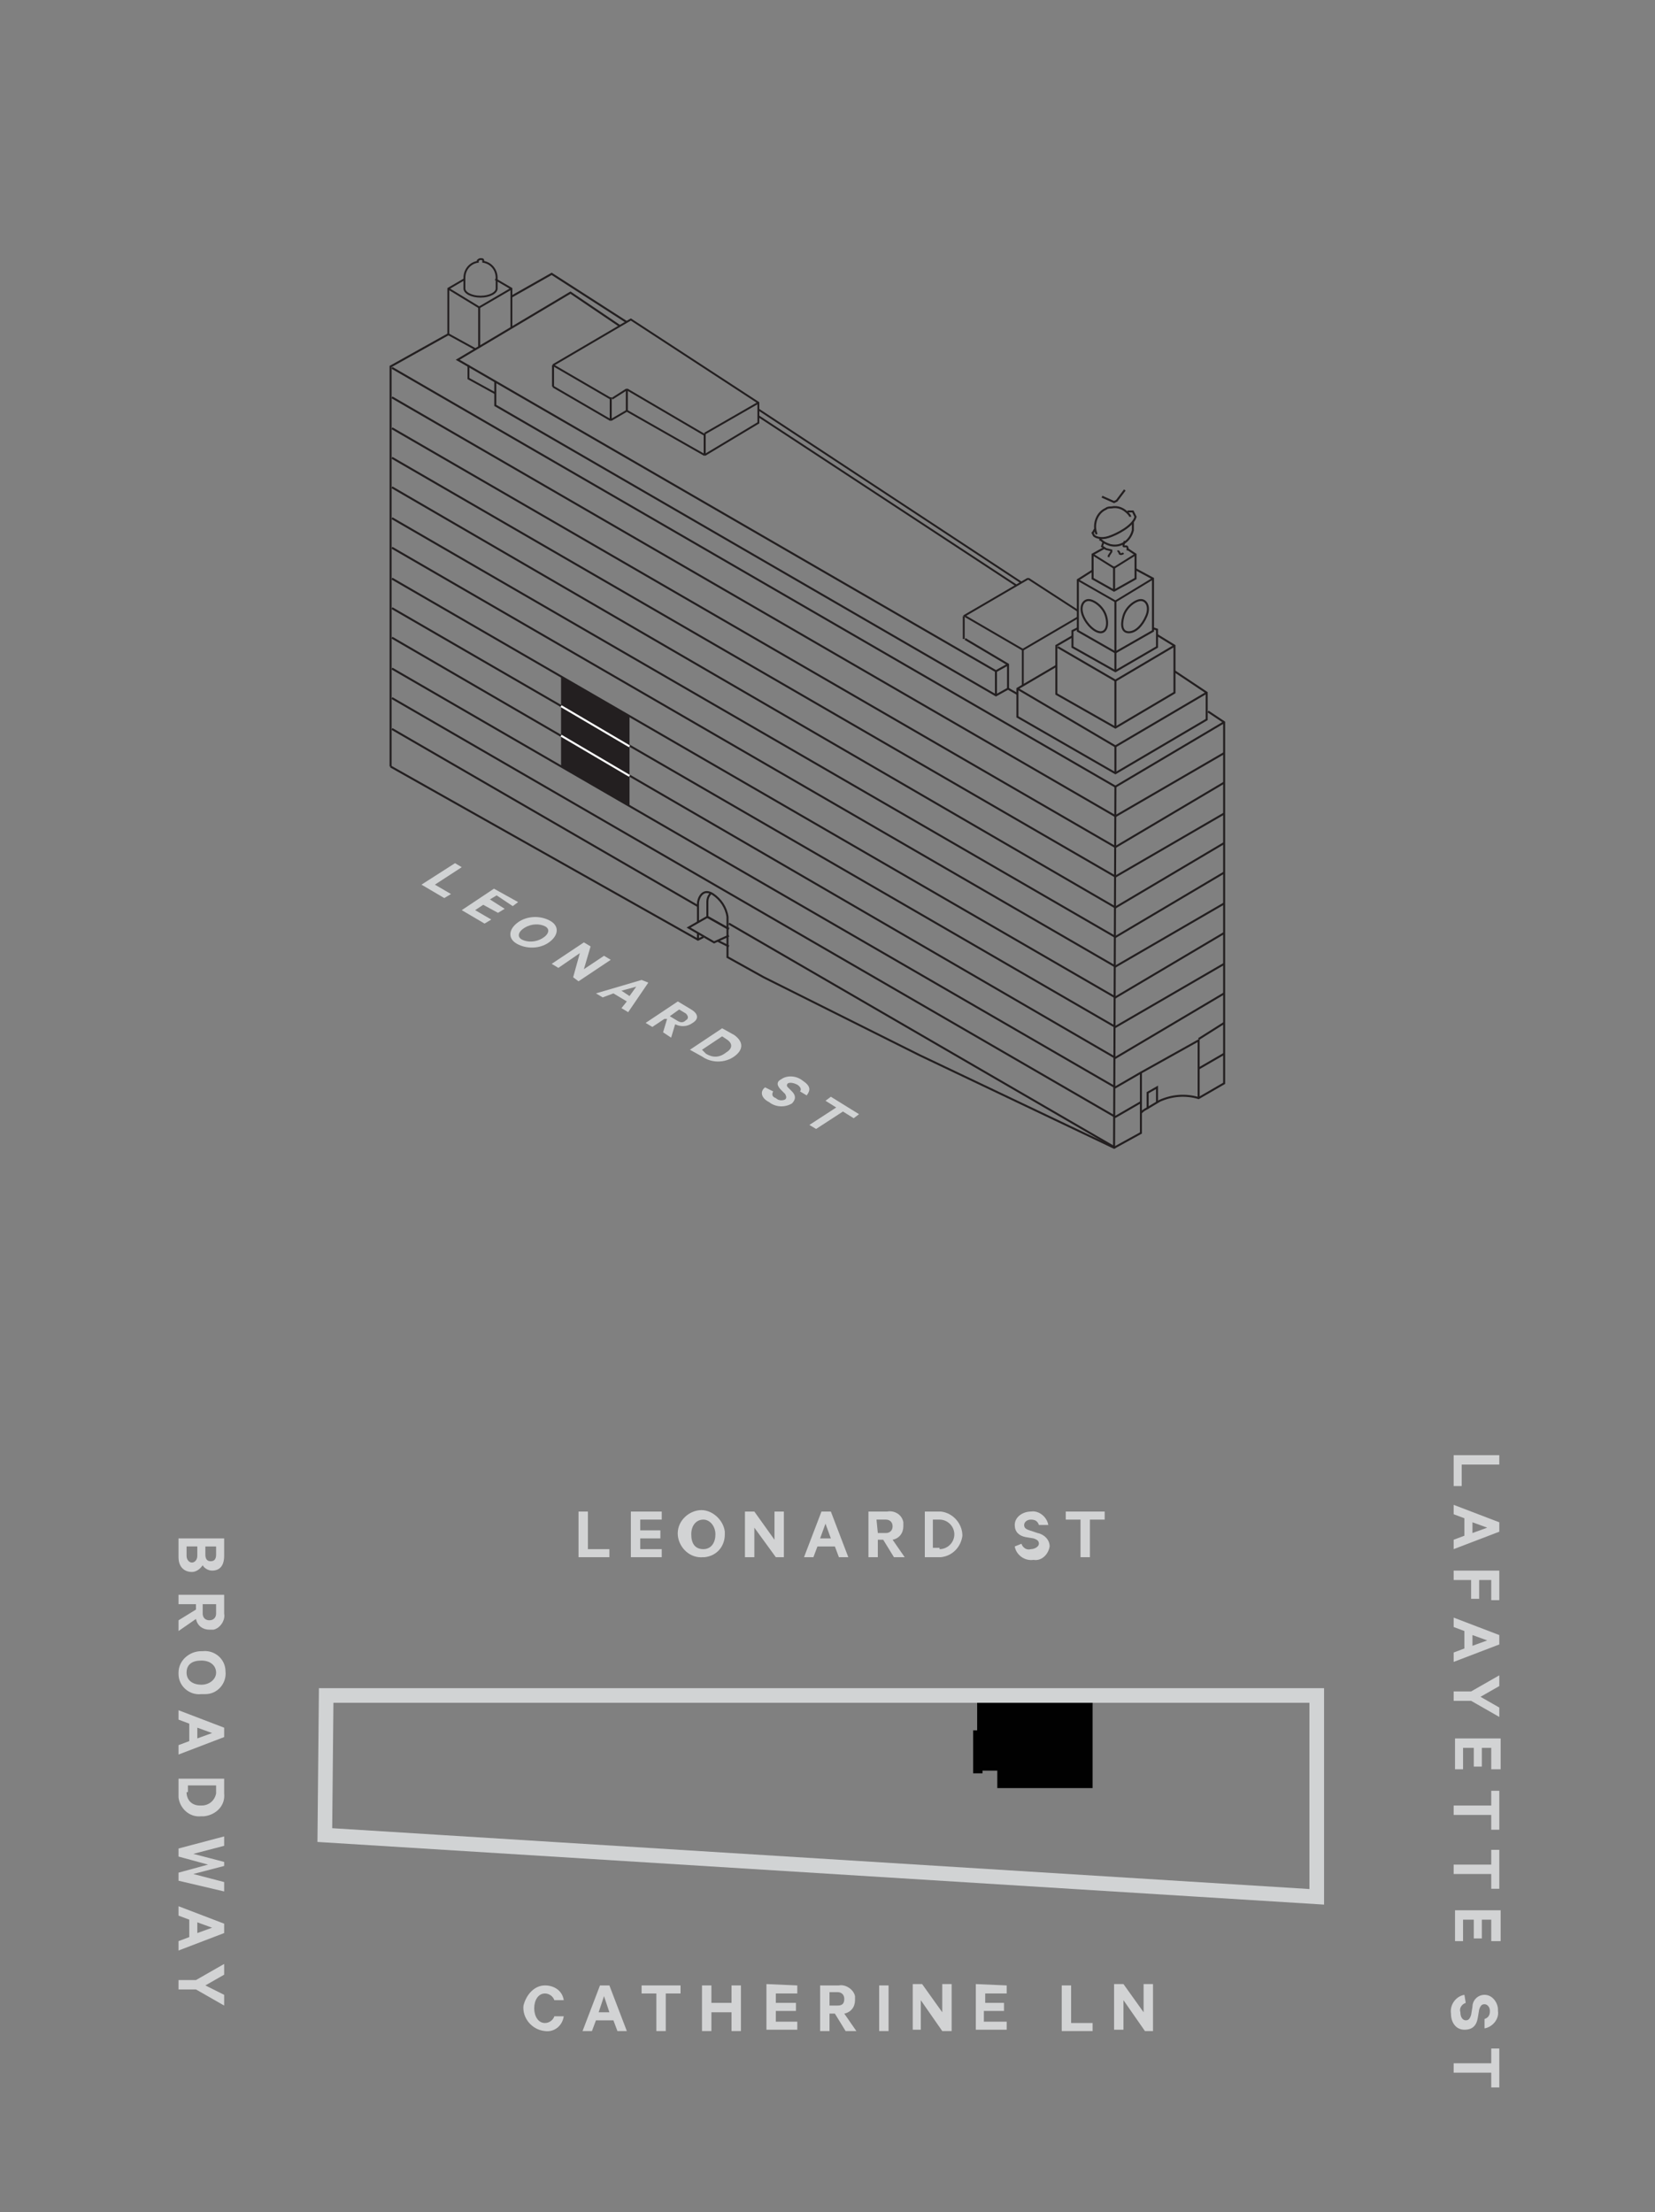 <?xml version="1.0" encoding="utf-8"?>
<!-- Generator: Adobe Illustrator 23.0.0, SVG Export Plug-In . SVG Version: 6.00 Build 0)  -->
<svg version="1.1" id="Layer_1" xmlns="http://www.w3.org/2000/svg" xmlns:xlink="http://www.w3.org/1999/xlink" x="0px" y="0px"
	 viewBox="0 0 123.3 164.8" style="enable-background:new 0 0 123.3 164.8;" xml:space="preserve">
<rect x="0" y="0" width="123.3" height="164.8" fill="#808080" stroke="none"/>
<style type="text/css">
	.st0{fill:#D2D3D4;}
	.st1{fill:#010101;}
	.st2{clip-path:url(#SVGID_2_);}
	.st3{fill:none;stroke:#D1D3D4;stroke-width:1.09;stroke-miterlimit:10;}
	.st4{clip-path:url(#SVGID_4_);}
	.st5{enable-background:new    ;}
	.st6{fill:#D1D3D4;}
	.st7{fill:none;stroke:#231F20;stroke-width:0.15;stroke-miterlimit:10;}
	.st8{fill:none;stroke:#231F20;stroke-width:0.14;stroke-miterlimit:10;}
	.st9{clip-path:url(#SVGID_6_);}
	.st10{clip-path:url(#SVGID_8_);}
	.st11{fill:none;stroke:#231F20;stroke-width:0.14;stroke-linejoin:bevel;}
	.st12{clip-path:url(#SVGID_10_);}
	.st13{clip-path:url(#SVGID_12_);}
	.st14{clip-path:url(#SVGID_14_);}
	.st15{clip-path:url(#SVGID_16_);}
	.st16{fill:#231F20;}
	.st17{fill:none;stroke:#FFFFFF;stroke-width:0.15;stroke-miterlimit:10;}
</style>
<title>residence_H_4-6_key</title>
<g>
	<g>
		<path class="st0" d="M14.3,117.1c-0.6,0-1-0.4-1-1.1v-1.4h3.4v1.3c0,0.7-0.3,1.1-0.9,1.1c-0.3,0-0.6-0.2-0.7-0.4
			C14.9,116.9,14.6,117.1,14.3,117.1z M13.9,115.2v0.7c0,0.3,0.2,0.5,0.4,0.5s0.4-0.2,0.4-0.5v-0.7H13.9z M15.3,115.8
			c0,0.3,0.1,0.5,0.4,0.5s0.4-0.2,0.4-0.5v-0.6h-0.8L15.3,115.8z"/>
		<path class="st0" d="M14.6,119.5h-1.3v-0.7h3.4v1.4c0.1,0.5-0.3,1.1-0.8,1.2c-0.1,0-0.2,0-0.3,0c-0.5,0-0.9-0.3-1-0.8l-1.3,0.9
			v-0.8l1.3-0.8L14.6,119.5z M15.1,119.5v0.7c0,0.3,0.2,0.5,0.5,0.5s0.5-0.2,0.5-0.5v-0.7H15.1z"/>
		<path class="st0" d="M13.3,124.6c0-0.9,0.8-1.6,1.7-1.6c0,0,0.1,0,0.1,0c0.9-0.1,1.7,0.6,1.7,1.5c0.1,0.9-0.6,1.7-1.5,1.7
			c-0.1,0-0.2,0-0.3,0c-0.9,0.1-1.7-0.6-1.7-1.5C13.3,124.7,13.3,124.6,13.3,124.6z M16.1,124.6c0-0.5-0.4-0.9-1.1-0.9
			s-1.1,0.3-1.1,0.9s0.5,0.9,1.1,0.9S16.1,125.1,16.1,124.6z"/>
		<path class="st0" d="M16.7,129.4l-3.4,1.3V130l0.8-0.3v-1.3l-0.8-0.3v-0.7l3.4,1.3V129.4z M14.7,128.7v0.8l1.1-0.4L14.7,128.7z"/>
		<path class="st0" d="M16.7,132.4v1.2c0.1,0.9-0.6,1.6-1.5,1.7c-0.1,0-0.2,0-0.2,0c-0.9,0.1-1.6-0.6-1.7-1.4c0-0.1,0-0.2,0-0.2
			v-1.2H16.7z M13.9,133.5c0,0.6,0.4,1,1,1c0,0,0,0,0.1,0c0.6,0,1-0.4,1.1-0.9c0,0,0,0,0-0.1v-0.5h-2.1V133.5z"/>
		<path class="st0" d="M16.7,139l-2.3,0.6l2.3,0.6v0.7l-3.4-0.8v-0.6l2.2-0.6l-2.2-0.6v-0.6l3.4-0.9v0.7l-2.3,0.6l2.3,0.6L16.7,139z
			"/>
		<path class="st0" d="M16.7,144l-3.4,1.3v-0.7l0.8-0.3V143l-0.8-0.3V142l3.4,1.3V144z M14.7,143.2v0.8l1.1-0.4L14.7,143.2z"/>
		<path class="st0" d="M16.7,148.6v0.8l-2.1-1.2h-1.3v-0.7h1.3l2.1-1.2v0.8l-1.4,0.8L16.7,148.6z"/>
		<path class="st0" d="M111.7,108.4v0.7h-2.8v1.6h-0.6v-2.3H111.7z"/>
		<path class="st0" d="M111.7,114.1l-3.4,1.3v-0.7l0.8-0.3v-1.3l-0.8-0.3v-0.7l3.4,1.3V114.1z M109.7,113.4v0.8l1.1-0.4L109.7,113.4
			z"/>
		<path class="st0" d="M108.3,117h3.4v2.2h-0.6v-1.5h-0.9v1.4h-0.6v-1.4h-1.3V117z"/>
		<path class="st0" d="M111.7,122.5l-3.4,1.3v-0.7l0.8-0.3v-1.3l-0.8-0.3v-0.7l3.4,1.3V122.5z M109.7,121.8v0.8l1.1-0.4L109.7,121.8
			z"/>
		<path class="st0" d="M111.7,127.2v0.7l-2.1-1.2h-1.3V126h1.3l2.1-1.2v0.8l-1.4,0.8L111.7,127.2z"/>
		<path class="st0" d="M111.7,131.8h-0.6v-1.6h-0.7v1.4h-0.6v-1.4h-0.8v1.6h-0.6v-2.3h3.4V131.8z"/>
		<path class="st0" d="M111.7,133.4v2.9h-0.6v-1.1h-2.8v-0.7h2.8v-1.1L111.7,133.4z"/>
		<path class="st0" d="M111.7,137.8v2.9h-0.6v-1.1h-2.8v-0.7h2.8v-1.1H111.7z"/>
		<path class="st0" d="M111.7,144.6h-0.6V143h-0.7v1.4h-0.6V143h-0.8v1.6h-0.6v-2.3h3.4V144.6z"/>
		<path class="st0" d="M109.2,149.2c-0.3,0.1-0.5,0.4-0.4,0.7c0,0.4,0.2,0.6,0.4,0.6s0.3-0.1,0.4-0.4l0.1-0.6c0-0.5,0.4-0.9,0.9-0.9
			c0.6,0,1,0.6,1,1.1c0,0,0,0,0,0.1c0.1,0.6-0.4,1.2-1,1.3v-0.7c0.3-0.1,0.4-0.3,0.4-0.6c0-0.3-0.2-0.5-0.4-0.5s-0.3,0.1-0.4,0.4
			l-0.1,0.6c-0.1,0.6-0.4,0.9-1,0.9s-1-0.5-1-1.2c-0.1-0.7,0.4-1.3,1-1.4L109.2,149.2L109.2,149.2z"/>
		<path class="st0" d="M111.7,152.6v2.9h-0.6v-1.1h-2.8v-0.7h2.8v-1.1L111.7,152.6z"/>
		<path class="st0" d="M43.1,112.6h0.7v2.8h1.6v0.6h-2.3V112.6z"/>
		<path class="st0" d="M49.3,112.6v0.6h-1.6v0.8h1.5v0.6h-1.5v0.8h1.6v0.6H47v-3.4L49.3,112.6z"/>
		<path class="st0" d="M52.4,116c-1,0.1-1.8-0.7-1.9-1.6c-0.1-1,0.7-1.8,1.6-1.9s1.8,0.7,1.9,1.6c0,0.1,0,0.1,0,0.2
			c0,0.9-0.6,1.6-1.5,1.7C52.4,116,52.4,116,52.4,116z M52.4,113.2c-0.5,0-0.9,0.4-0.9,1.1s0.3,1.1,0.9,1.1s0.9-0.5,0.9-1.1
			S52.9,113.2,52.4,113.2L52.4,113.2z"/>
		<path class="st0" d="M58.4,116h-0.6l-1.6-2.2v2.2h-0.7v-3.4h0.7l1.5,2.1v-2.1h0.7V116z"/>
		<path class="st0" d="M61.9,112.6l1.3,3.4h-0.7l-0.3-0.8h-1.3l-0.3,0.8h-0.7l1.3-3.4L61.9,112.6z M61.1,114.6h0.8l-0.4-1.1
			L61.1,114.6z"/>
		<path class="st0" d="M65.4,114.7v1.3h-0.7v-3.4h1.4c0.5-0.1,1.1,0.2,1.2,0.8c0,0.1,0,0.2,0,0.3c0,0.5-0.3,0.9-0.8,1l0.9,1.3h-0.8
			l-0.8-1.3L65.4,114.7z M65.4,114.2H66c0.3,0,0.5-0.2,0.5-0.5s-0.2-0.5-0.5-0.5h-0.7L65.4,114.2z"/>
		<path class="st0" d="M68.9,112.6h1.2c0.9,0.1,1.6,0.9,1.6,1.8c-0.1,0.8-0.7,1.5-1.6,1.6h-1.2V112.6z M70,115.4
			c0.6,0,1.1-0.5,1.1-1.1c0-0.6-0.5-1.1-1.1-1.1h-0.5v2.1H70z"/>
		<path class="st0" d="M76.1,115c0.1,0.3,0.4,0.5,0.7,0.4c0.3,0,0.6-0.2,0.6-0.4s-0.1-0.3-0.4-0.4l-0.6-0.1
			c-0.5-0.1-0.8-0.4-0.8-0.9c0-0.6,0.6-1,1.2-1c0,0,0,0,0,0c0.6-0.1,1.2,0.4,1.3,1h-0.7c-0.1-0.3-0.3-0.4-0.6-0.4
			c-0.3,0-0.5,0.2-0.5,0.4s0.1,0.3,0.4,0.4l0.6,0.2c0.5,0.1,0.9,0.5,0.9,1c-0.1,0.6-0.6,1.1-1.2,1c0,0,0,0,0,0
			c-0.7,0.1-1.3-0.4-1.4-1L76.1,115z"/>
		<path class="st0" d="M79.4,112.6h2.9v0.6h-1.1v2.8h-0.7v-2.8h-1.1V112.6z"/>
		<path class="st0" d="M40.6,147.9c0.7,0,1.3,0.4,1.4,1.1h-0.7c-0.1-0.3-0.4-0.5-0.7-0.5c-0.5,0-0.8,0.5-0.8,1.1s0.3,1.1,0.8,1.1
			c0.3,0,0.6-0.2,0.7-0.5H42c-0.1,0.7-0.7,1.2-1.4,1.1c-1-0.1-1.7-1-1.6-1.9C39.2,148.6,39.8,147.9,40.6,147.9z"/>
		<path class="st0" d="M45.4,147.9l1.3,3.4H46l-0.3-0.8h-1.3l-0.3,0.8h-0.7l1.3-3.4H45.4z M44.6,149.9h0.8l-0.4-1.2L44.6,149.9z"/>
		<path class="st0" d="M47.8,147.9h2.9v0.6h-1.1v2.8h-0.7v-2.8h-1.1V147.9z"/>
		<path class="st0" d="M55.2,147.9v3.4h-0.7v-1.4H53v1.4h-0.7v-3.4H53v1.3h1.5v-1.3H55.2z"/>
		<path class="st0" d="M59.4,147.9v0.6h-1.6v0.7h1.5v0.6h-1.5v0.8h1.6v0.6h-2.3v-3.4L59.4,147.9z"/>
		<path class="st0" d="M61.8,150v1.3h-0.7v-3.4h1.4c0.5-0.1,1.1,0.3,1.2,0.8c0,0.1,0,0.2,0,0.3c0,0.5-0.3,0.9-0.8,1l0.9,1.3H63
			l-0.8-1.3H61.8z M61.8,149.4h0.6c0.4,0,0.5-0.2,0.5-0.5s-0.2-0.5-0.5-0.5h-0.6V149.4z"/>
		<path class="st0" d="M66.2,151.3h-0.7v-3.4h0.7V151.3z"/>
		<path class="st0" d="M70.8,151.3h-0.6l-1.6-2.3v2.2H68v-3.4h0.7l1.5,2.1v-2.1h0.7V151.3z"/>
		<path class="st0" d="M75,147.9v0.6h-1.6v0.7h1.4v0.6h-1.5v0.8H75v0.6h-2.3v-3.4L75,147.9z"/>
		<path class="st0" d="M79.1,147.9h0.7v2.8h1.6v0.6h-2.3V147.9z"/>
		<path class="st0" d="M85.9,151.3h-0.6l-1.6-2.3v2.2h-0.7v-3.4h0.7l1.5,2.1v-2.1h0.7V151.3L85.9,151.3z"/>
	</g>
	<g id="_4-6_H">
		<polygon class="st1" points="72.8,126.4 81.4,126.4 81.4,133.2 80.9,133.2 74.3,133.2 74.3,131.9 73.2,131.9 73.2,132.1 
			72.5,132.1 72.5,128.9 72.8,128.9 		"/>
		<g>
			<defs>
				<rect id="SVGID_1_" x="23.3" y="125.2" width="76.6" height="17.3"/>
			</defs>
			<clipPath id="SVGID_2_">
				<use xlink:href="#SVGID_1_"  style="overflow:visible;"/>
			</clipPath>
			<g class="st2">
				<polygon class="st3" points="98.1,126.3 98.1,141.3 24.2,136.7 24.3,126.3 				"/>
			</g>
		</g>
		<g>
			<defs>
				<rect id="SVGID_3_" x="27.8" y="11.1" width="68.9" height="75.8"/>
			</defs>
			<clipPath id="SVGID_4_">
				<use xlink:href="#SVGID_3_"  style="overflow:visible;"/>
			</clipPath>
			<g class="st4">
				<g class="st5">
					<path class="st6" d="M33.9,64.3l0.5,0.3l-2,1.3l1.2,0.7l-0.5,0.3l-1.7-1L33.9,64.3z"/>
					<path class="st6" d="M38.6,67.2l-0.4,0.3L37,66.7l-0.5,0.3l1.1,0.7L37.1,68L36,67.4l-0.6,0.4l1.2,0.7l-0.5,0.3l-1.7-1l2.4-1.6
						L38.6,67.2z"/>
					<path class="st6" d="M38.5,70.3c-0.7-0.4-0.6-1.1,0.1-1.6c0.7-0.5,1.7-0.5,2.4-0.1s0.6,1.1-0.1,1.6
						C40.2,70.7,39.2,70.7,38.5,70.3z M40.6,69c-0.4-0.2-1-0.2-1.5,0.1c-0.5,0.3-0.6,0.7-0.2,0.9c0.4,0.2,1,0.2,1.5-0.1
						C40.9,69.6,41,69.2,40.6,69z"/>
					<path class="st6" d="M43.1,73.1l-0.4-0.3l0.5-1.8l-1.6,1.1l-0.5-0.3l2.4-1.6l0.5,0.3l-0.5,1.7l1.5-1l0.5,0.3L43.1,73.1z"/>
					<path class="st6" d="M48.3,73.2l-1.5,2.2l-0.5-0.3l0.4-0.5L45.7,74l-0.8,0.3l-0.5-0.3l3.4-1L48.3,73.2z M46.3,73.8l0.6,0.4
						l0.5-0.7L46.3,73.8z"/>
					<path class="st6" d="M49.5,75.9l-0.9,0.6l-0.5-0.3l2.4-1.6l1,0.6c0.5,0.3,0.6,0.7,0.1,1c-0.4,0.3-0.9,0.3-1.3,0.1l-0.3,1
						l-0.6-0.4l0.3-1L49.5,75.9z M49.9,75.7l0.5,0.3c0.3,0.2,0.5,0.2,0.7,0c0.2-0.1,0.2-0.3,0-0.5l-0.5-0.3L49.9,75.7z"/>
					<path class="st6" d="M53.8,76.6l0.9,0.5c0.7,0.5,0.7,1.1,0,1.6c-0.7,0.5-1.7,0.5-2.4,0l-0.9-0.5L53.8,76.6z M52.6,78.5
						c0.5,0.3,1,0.3,1.5-0.1c0.5-0.3,0.5-0.7,0-1l-0.3-0.2l-1.5,1L52.6,78.5z"/>
				</g>
				<g class="st5">
					<path class="st6" d="M57.6,81.3c-0.1,0.2-0.1,0.4,0.2,0.5c0.2,0.2,0.5,0.2,0.7,0.1c0.1-0.1,0.1-0.2,0-0.4l-0.3-0.3
						c-0.3-0.3-0.4-0.6,0-0.8c0.4-0.3,1.1-0.3,1.6,0.1c0.6,0.4,0.6,0.7,0.3,1.1l-0.5-0.3c0.1-0.1,0.1-0.3-0.2-0.5
						c-0.2-0.1-0.5-0.2-0.7-0.1c-0.1,0.1-0.1,0.2,0,0.3l0.3,0.3c0.3,0.3,0.3,0.6,0,0.9c-0.5,0.3-1.2,0.3-1.7-0.1
						c-0.6-0.3-0.7-0.8-0.3-1.1L57.6,81.3z"/>
				</g>
				<g class="st5">
					<path class="st6" d="M61.9,81.7L64,83l-0.4,0.3l-0.8-0.5l-2,1.3l-0.5-0.3l2-1.3L61.5,82L61.9,81.7z"/>
				</g>
				<line class="st7" x1="83.1" y1="54.2" x2="83.1" y2="50.7"/>
				<line class="st7" x1="35.7" y1="25.8" x2="35.7" y2="22.9"/>
				<line class="st7" x1="45.5" y1="29.6" x2="45.5" y2="31.3"/>
				<line class="st7" x1="41.2" y1="27.2" x2="41.2" y2="28.8"/>
				<line class="st7" x1="46.7" y1="29" x2="46.7" y2="30.6"/>
				<line class="st8" x1="46.7" y1="30.6" x2="45.5" y2="31.3"/>
				<line class="st8" x1="46.7" y1="29" x2="45.6" y2="29.7"/>
				<line class="st8" x1="76.6" y1="43.1" x2="71.8" y2="45.9"/>
				<line class="st8" x1="80.3" y1="46" x2="76.2" y2="48.4"/>
				<line class="st7" x1="52.5" y1="32.3" x2="52.5" y2="33.9"/>
				<line class="st8" x1="56.5" y1="31" x2="75.7" y2="43.6"/>
				<line class="st8" x1="76.6" y1="43.1" x2="80.3" y2="45.5"/>
				<line class="st8" x1="56.5" y1="30.5" x2="76.1" y2="43.4"/>
				<line class="st8" x1="33.4" y1="24.9" x2="35.4" y2="26"/>
				<line class="st8" x1="41.2" y1="27.2" x2="45.5" y2="29.7"/>
				<line class="st8" x1="46.7" y1="29" x2="52.5" y2="32.4"/>
				<line class="st8" x1="46.7" y1="30.6" x2="52.5" y2="33.9"/>
				<line class="st8" x1="71.9" y1="45.9" x2="76.2" y2="48.4"/>
				<line class="st7" x1="83" y1="44" x2="83" y2="42.2"/>
				<polyline class="st7" points="75.8,51.7 75.1,51.3 74.2,51.8 36.9,30.2 36.9,28.4 				"/>
				<polyline class="st7" points="46.2,24.3 42.5,21.8 34.1,26.8 74.2,50 				"/>
				<line class="st7" x1="74.2" y1="50" x2="74.2" y2="51.8"/>
				<line class="st7" x1="75.1" y1="49.5" x2="74.2" y2="50"/>
				<polyline class="st7" points="75.1,51.3 75.1,49.5 71.9,47.6 				"/>
				<line class="st7" x1="83.1" y1="57.6" x2="83.1" y2="55.6"/>
				<polyline class="st7" points="87.5,50 89.9,51.6 89.9,53.6 83.1,57.6 75.8,53.4 75.8,51.3 78.7,49.6 				"/>
				<polyline class="st7" points="89.9,51.6 83.1,55.6 75.8,51.3 				"/>
				<polyline class="st8" points="34.9,27.2 34.9,28.2 36.9,29.3 				"/>
				<line class="st8" x1="41.2" y1="28.8" x2="45.5" y2="31.3"/>
				<line class="st8" x1="71.8" y1="47.6" x2="71.8" y2="45.9"/>
				<line class="st8" x1="76.2" y1="51.1" x2="76.2" y2="48.4"/>
				<polyline class="st8" points="85.9,43.1 83.1,44.8 80.3,43.2 				"/>
				<polyline class="st7" points="85.9,46.8 86.2,46.9 86.2,48.2 83.1,50 79.9,48.2 79.9,47 80.3,46.8 				"/>
				<line class="st7" x1="83.1" y1="50" x2="83.1" y2="44.8"/>
				<polyline class="st7" points="86.2,47.3 87.5,48.1 87.5,51.6 83.1,54.2 78.7,51.7 78.7,48.1 79.9,47.4 				"/>
				<polyline class="st7" points="87.5,48.1 83.1,50.7 78.8,48.2 				"/>
				<polyline class="st7" points="33.4,24.9 29.1,27.3 29.1,57.1 				"/>
				<polyline class="st7" points="38.1,22.1 41.1,20.4 46.7,24 				"/>
				<line class="st7" x1="83.1" y1="58.6" x2="83" y2="85.5"/>
				<line class="st7" x1="83.1" y1="85.5" x2="54.3" y2="68.8"/>
				<polyline class="st7" points="91.2,58.3 83.1,63.1 29.2,31.9 				"/>
				<polyline class="st7" points="91.2,60.6 83.1,65.3 29.2,34.1 				"/>
				<polyline class="st7" points="91.2,62.8 83.1,67.6 29.2,36.3 				"/>
				<polyline class="st7" points="91.2,65 83.1,69.8 29.2,38.6 				"/>
				<polyline class="st7" points="91.2,67.3 83.1,72 29.2,40.8 				"/>
				<polyline class="st7" points="91.2,69.5 83.1,74.3 29.2,43.1 				"/>
				<polyline class="st7" points="91.2,71.8 83.1,76.5 29.2,45.3 				"/>
				<polyline class="st7" points="91.2,74 83.1,78.8 29.2,47.5 				"/>
				<line class="st7" x1="91.2" y1="76.2" x2="89.3" y2="77.4"/>
				<polyline class="st7" points="85,79.9 83.1,81 29.2,49.8 				"/>
				<line class="st7" x1="89.3" y1="79.6" x2="91.2" y2="78.5"/>
				<polyline class="st7" points="85,82.1 83.1,83.2 29.2,52 				"/>
				<polyline class="st7" points="91.2,56.1 83.1,60.8 29.2,29.6 				"/>
				<line class="st7" x1="52" y1="67.5" x2="29.2" y2="54.3"/>
				<polyline class="st8" points="34.6,20.8 33.4,21.5 33.4,24.9 				"/>
				<polyline class="st8" points="36.9,20.8 38.1,21.5 38.1,24.4 				"/>
				<polyline class="st8" points="33.4,21.5 35.7,22.9 38.1,21.5 				"/>
				<polyline class="st7" points="84,40.9 84.6,41.3 84.6,43.1 83,44 81.4,43.1 81.4,41.3 82.3,40.8 				"/>
				<polyline class="st8" points="84.6,41.3 83,42.3 81.4,41.3 				"/>
				<g>
					<defs>
						<rect id="SVGID_5_" x="27.8" y="11.1" width="68.9" height="75.8"/>
					</defs>
					<clipPath id="SVGID_6_">
						<use xlink:href="#SVGID_5_"  style="overflow:visible;"/>
					</clipPath>
					<g class="st9">
						<path class="st7" d="M81.6,39.4c-0.1,0.1-0.1,0.2-0.2,0.3l0.1,0.2c0.1,0.1,0.5,0.3,1.1,0.1s1.8-0.8,2-1.5l-0.2-0.4
							c-0.1,0-0.3,0-0.4,0"/>
					</g>
				</g>
				<polyline class="st7" points="82.1,37 83,37.4 83.2,37.3 83.8,36.5 				"/>
				<g>
					<defs>
						<rect id="SVGID_7_" x="27.8" y="11.1" width="68.9" height="75.8"/>
					</defs>
					<clipPath id="SVGID_8_">
						<use xlink:href="#SVGID_7_"  style="overflow:visible;"/>
					</clipPath>
					<g class="st10">
						<path class="st7" d="M84.4,38.9c0,0.2,0,0.4,0,0.6c-0.2,0.8-0.9,1.3-1.7,1.1c-0.3-0.1-0.5-0.2-0.7-0.4h-0.1"/>
						<path class="st7" d="M81.7,39.8c-0.3-0.7,0-1.6,0.7-1.9c0.1-0.1,0.3-0.1,0.4-0.1c0.5-0.1,0.9,0.1,1.2,0.4
							c0.1,0.1,0.2,0.2,0.2,0.3"/>
						<path class="st7" d="M82.4,45.9c0.2,0.7,0,1.2-0.4,1.2s-1-0.5-1.3-1.2s0-1.2,0.4-1.2S82.2,45.2,82.4,45.9z"/>
						<path class="st7" d="M83.7,45.9c-0.2,0.7-0.1,1.2,0.4,1.2s1-0.5,1.3-1.2s0-1.2-0.4-1.2S83.9,45.2,83.7,45.9z"/>
						<path class="st11" d="M84,41c0,0,0-0.1,0-0.2c0,0,0-0.1-0.1-0.1c-0.1,0-0.2,0-0.2,0v-0.1l0.1-0.3"/>
						<path class="st8" d="M83.3,41c0,0.1,0.1,0.1,0.1,0.2s0.2,0.1,0.3,0"/>
					</g>
				</g>
				<polyline class="st8" points="82.6,41.5 82.6,41.4 82.8,41.1 82.8,41 82.4,40.9 82.1,40.7 82.2,40.4 				"/>
				<polyline class="st7" points="81.4,42.5 80.3,43.2 80.3,47 83.1,48.6 85.9,47 85.9,43.1 84.6,42.4 				"/>
				<g>
					<defs>
						<rect id="SVGID_9_" x="27.8" y="11.1" width="68.9" height="75.8"/>
					</defs>
					<clipPath id="SVGID_10_">
						<use xlink:href="#SVGID_9_"  style="overflow:visible;"/>
					</clipPath>
					<g class="st12">
						<path class="st8" d="M35.6,19.5c-0.6,0.1-1,0.6-1,1.2v0.8c0,0.3,0.5,0.6,1.2,0.6s1.2-0.3,1.2-0.6v-0.8c0-0.6-0.4-1.1-1-1.2
							v-0.1c0-0.1-0.1-0.1-0.2-0.1s-0.2,0.1-0.2,0.1L35.6,19.5z"/>
					</g>
				</g>
				<polyline class="st7" points="91.2,53.8 83.1,58.6 29.2,27.4 				"/>
				<polyline class="st7" points="54.3,69.2 52.7,68.3 51.3,69.1 53.2,70.2 54.3,69.7 				"/>
				<line class="st7" x1="54.3" y1="69.2" x2="52.7" y2="68.3"/>
				<line class="st7" x1="54.3" y1="70.5" x2="53.5" y2="70.1"/>
				<g>
					<defs>
						<rect id="SVGID_11_" x="27.8" y="11.1" width="68.9" height="75.8"/>
					</defs>
					<clipPath id="SVGID_12_">
						<use xlink:href="#SVGID_11_"  style="overflow:visible;"/>
					</clipPath>
					<g class="st13">
						<path class="st7" d="M53,66.5c-0.2,0.2-0.3,0.4-0.3,0.7v1.2"/>
					</g>
				</g>
				<polyline class="st7" points="52.4,69.8 52,70 29.1,57.1 				"/>
				<line class="st7" x1="52" y1="70" x2="52" y2="69.5"/>
				<g>
					<defs>
						<rect id="SVGID_13_" x="27.8" y="11.1" width="68.9" height="75.8"/>
					</defs>
					<clipPath id="SVGID_14_">
						<use xlink:href="#SVGID_13_"  style="overflow:visible;"/>
					</clipPath>
					<g class="st14">
						<path class="st7" d="M89.3,81.8v-4.3L85,79.9v4.5l-2,1.1l-14.5-6.9l-11.6-5.8l-2.7-1.5v-3c-0.1-0.7-0.5-1.3-1.1-1.7
							C52.3,66.1,52,67,52,67.3v1.4"/>
					</g>
				</g>
				<polyline class="st7" points="86.2,82.1 86.2,81 85.5,81.4 85.5,82.6 				"/>
				<g>
					<defs>
						<rect id="SVGID_15_" x="27.8" y="11.1" width="68.9" height="75.8"/>
					</defs>
					<clipPath id="SVGID_16_">
						<use xlink:href="#SVGID_15_"  style="overflow:visible;"/>
					</clipPath>
					<g class="st15">
						<path class="st7" d="M90,53l1.2,0.8v26.9l-1.9,1.1c-1-0.3-2-0.2-2.9,0.2l-1,0.6c-0.2,0.1-0.3,0.2-0.4,0.3"/>
					</g>
				</g>
				<polyline class="st8" points="52.5,33.9 56.5,31.5 56.5,30 47,23.8 41.2,27.2 				"/>
				<line class="st8" x1="56.5" y1="30" x2="52.5" y2="32.3"/>
				<polygon class="st16" points="41.8,50.4 41.8,57.1 46.9,60.1 46.9,53.3 				"/>
				<line class="st17" x1="41.8" y1="52.6" x2="46.9" y2="55.6"/>
				<line class="st17" x1="41.8" y1="54.8" x2="46.9" y2="57.8"/>
			</g>
		</g>
	</g>
</g>
</svg>
